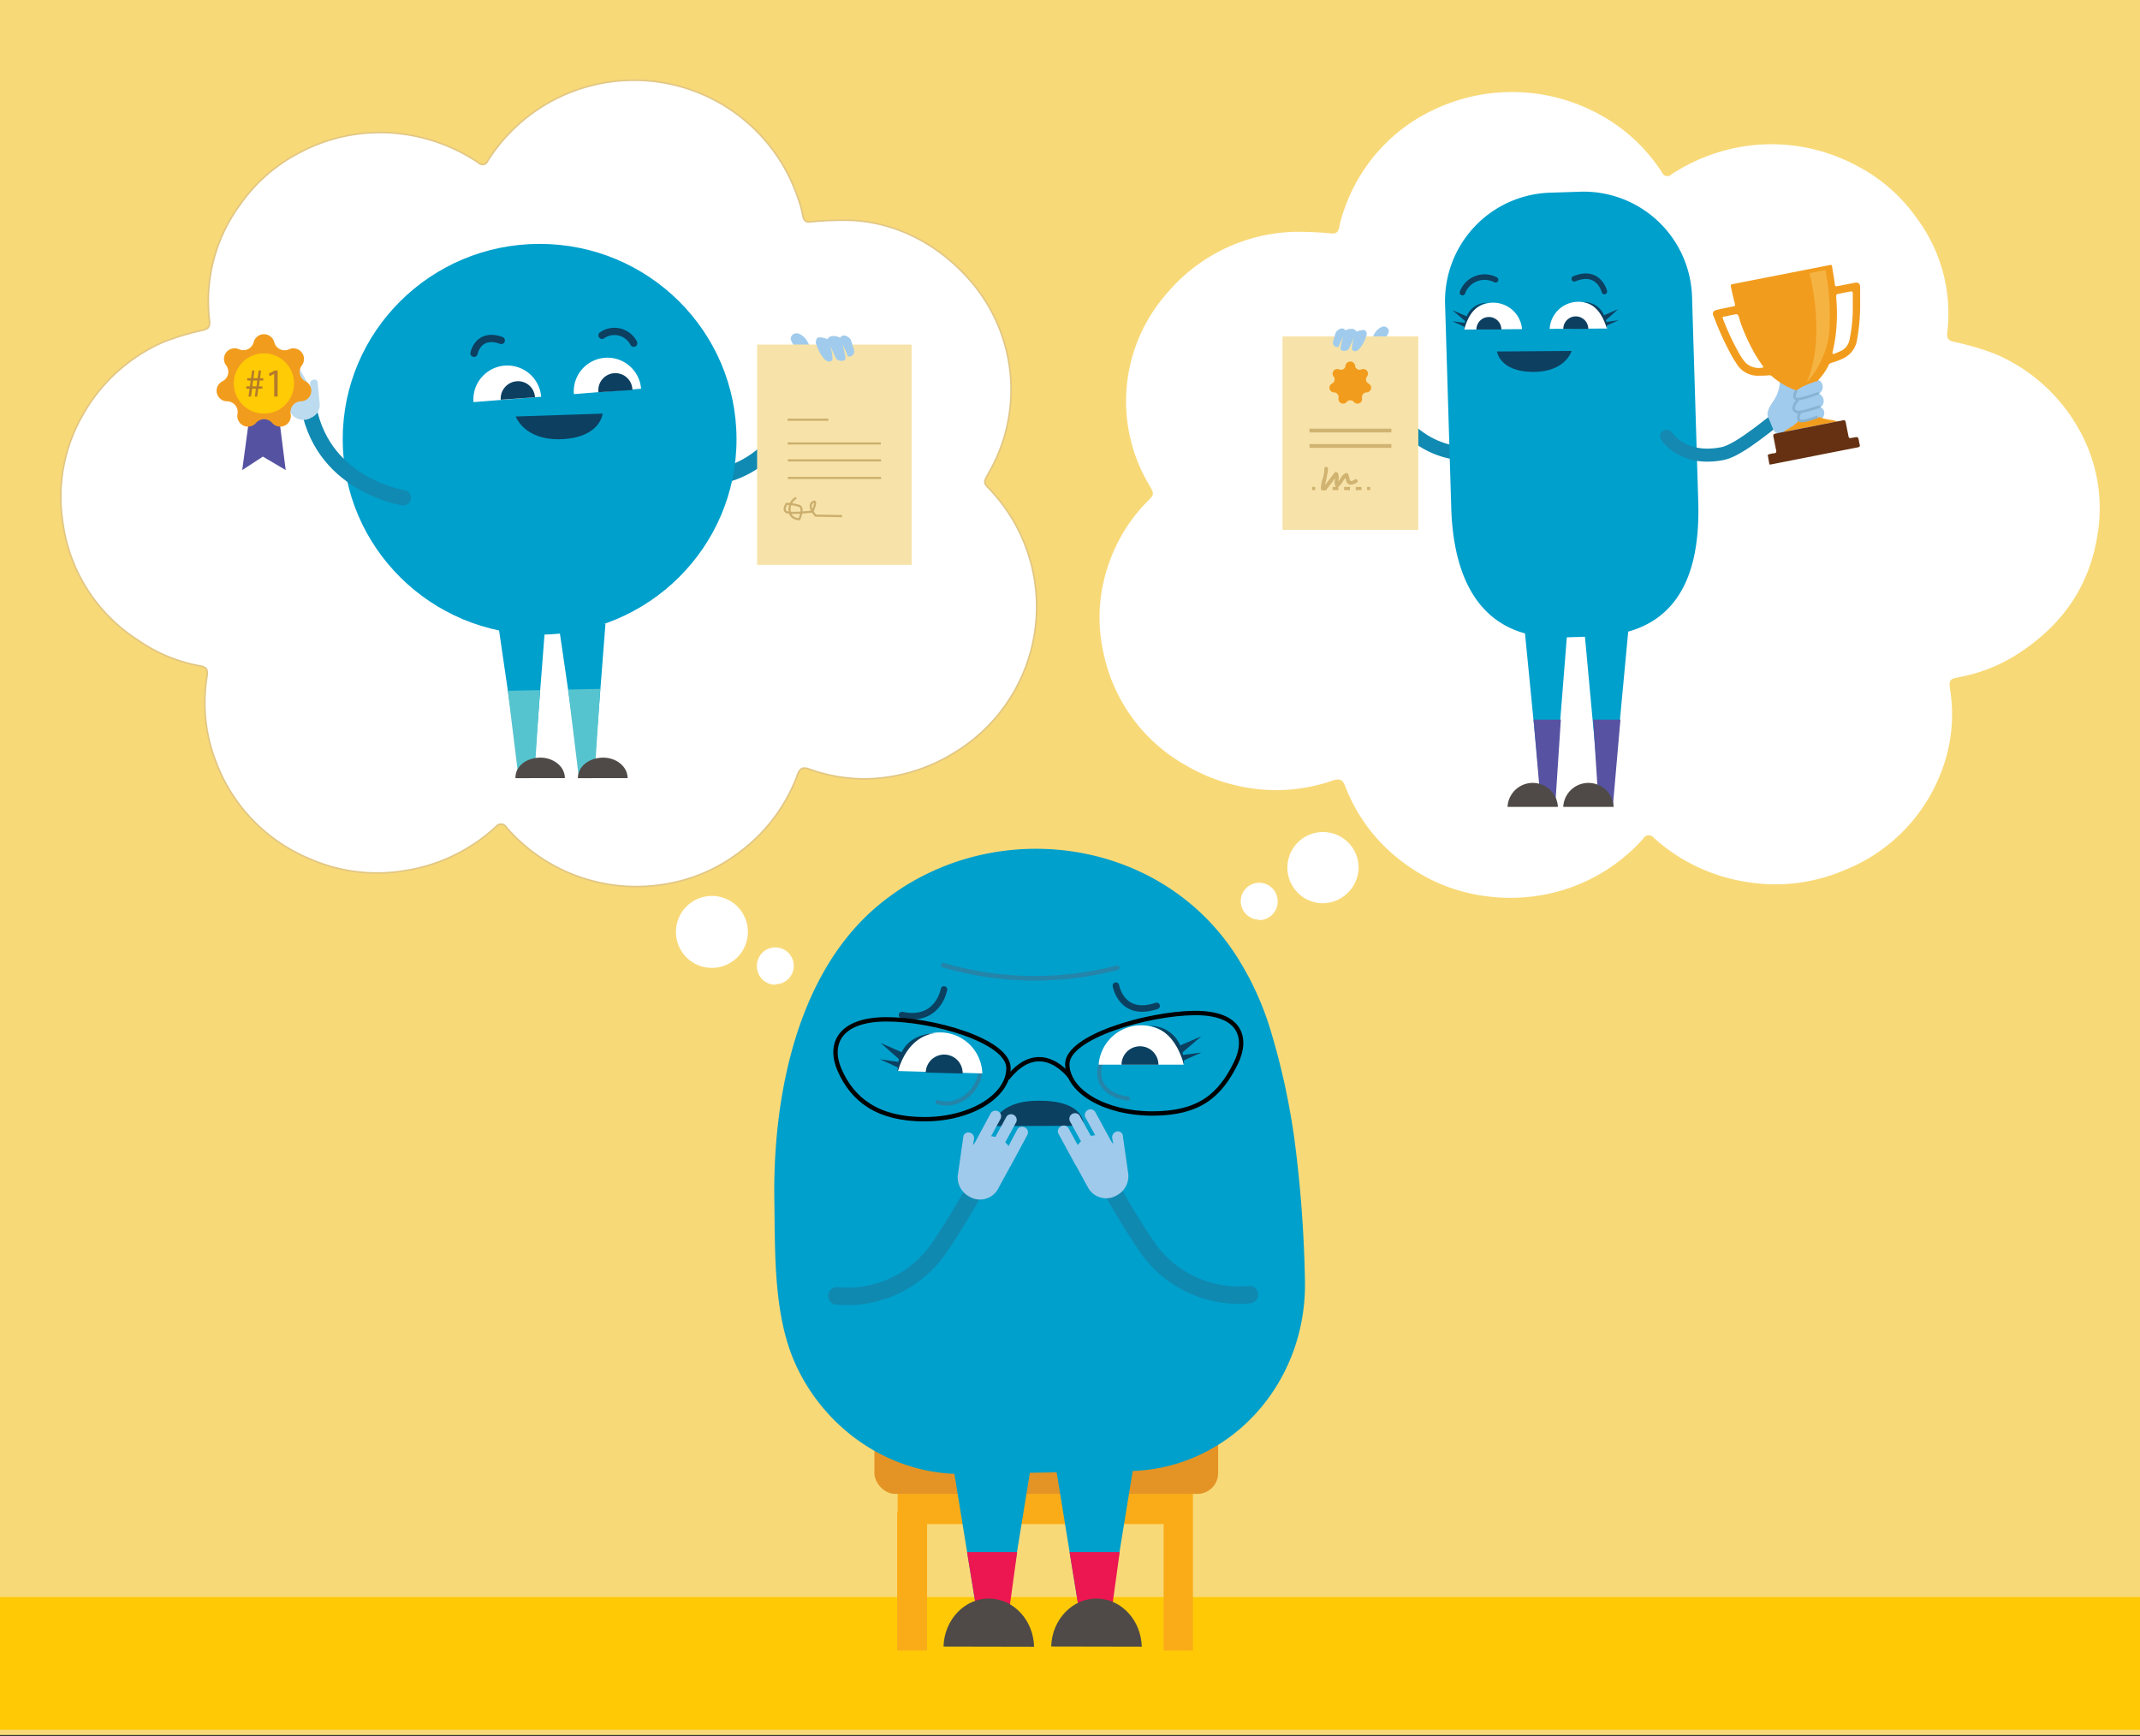 <svg id="Layer_1" data-name="Layer 1" xmlns="http://www.w3.org/2000/svg" viewBox="0 0 348 282.35"><rect x="0" y="0" width="348" height="282.35" fill="#333333" stroke="none"/><defs><style>.cls-1{fill:#f8d978;}.cls-2,.cls-8{fill:#fff;}.cls-2,.cls-33{stroke:#e2c783;}.cls-15,.cls-16,.cls-17,.cls-18,.cls-19,.cls-2,.cls-20,.cls-23,.cls-25,.cls-27,.cls-29,.cls-3,.cls-30,.cls-31,.cls-32,.cls-33,.cls-39,.cls-42,.cls-6{stroke-miterlimit:10;}.cls-2{stroke-width:0.26px;}.cls-15,.cls-16,.cls-17,.cls-18,.cls-19,.cls-20,.cls-23,.cls-25,.cls-27,.cls-29,.cls-3,.cls-30,.cls-31,.cls-32,.cls-33,.cls-39,.cls-42,.cls-6{fill:none;}.cls-25,.cls-27,.cls-3{stroke:#108ab2;}.cls-15,.cls-16,.cls-19,.cls-20,.cls-23,.cls-25,.cls-27,.cls-29,.cls-3,.cls-39{stroke-linecap:round;}.cls-3{stroke-width:2.55px;}.cls-4{fill:#a1cbec;}.cls-5{fill:#f7e3a9;}.cls-6{stroke:#ccaf6e;stroke-width:0.35px;}.cls-7{fill:#ffca05;}.cls-9{fill:#faac18;}.cls-10{fill:#e49425;}.cls-11{fill:#00a0cc;}.cls-12{fill:#ec1651;}.cls-13{fill:#4f4a47;}.cls-14{fill:#0b4060;}.cls-15,.cls-16{stroke:#2584a9;}.cls-15{stroke-width:0.67px;}.cls-16{stroke-width:0.75px;}.cls-17,.cls-18{stroke:#000;}.cls-17{stroke-width:0.71px;}.cls-18{stroke-width:0.7px;}.cls-19{stroke:#0b4060;stroke-width:1.06px;}.cls-20{stroke:#1089b1;stroke-width:2.84px;}.cls-21{fill:#a0caeb;}.cls-22{fill:#56c4cf;}.cls-23,.cls-29{stroke:#0d3f60;}.cls-23{stroke-width:1.18px;}.cls-24{fill:#0d3f60;}.cls-25{stroke-width:2.5px;}.cls-26{fill:#bddbef;}.cls-27{stroke-width:2.24px;}.cls-28{fill:#5753a2;}.cls-29{stroke-width:0.9px;}.cls-30,.cls-31,.cls-32{stroke:#d1b371;}.cls-30,.cls-33{stroke-width:0.62px;}.cls-31,.cls-32{stroke-width:0.52px;}.cls-32{stroke-dasharray:0.94 0.94;}.cls-34{fill:#f29c1e;}.cls-35{fill:#d1b371;}.cls-36{fill:#5652a2;}.cls-37{fill:#ffcb04;}.cls-38{fill:#b47b2b;}.cls-39{stroke:#1589b1;stroke-width:2.12px;}.cls-40{fill:#653112;}.cls-41{fill:#f5b442;}.cls-42{stroke:#88b3d2;stroke-width:0.43px;}</style></defs><polyline class="cls-1" points="0 282.13 0 -0.22 348 -0.22 348 282.13"/><path class="cls-2" d="M140.59,126.66a27,27,0,0,1-9.12-1.63c-.89-.3-1.4-.12-1.79,1a27.6,27.6,0,0,1-9.42,12.55,27.17,27.17,0,0,1-12.57,5.27,28,28,0,0,1-25.34-9.3,1,1,0,0,0-1.57-.25l-.17.17a28.12,28.12,0,0,1-15.06,7.16,27.19,27.19,0,0,1-15.25-2,27.48,27.48,0,0,1-15.19-15.76,26.31,26.31,0,0,1-1.48-13.69c.2-1.35,0-1.69-1.15-1.9A25.74,25.74,0,0,1,22.29,104,27,27,0,0,1,10.22,85a26.57,26.57,0,0,1,3-17.09A27.78,27.78,0,0,1,26.62,55.6a43.22,43.22,0,0,1,6.5-1.94c.81-.21,1.05-.61.94-1.56a26.46,26.46,0,0,1,5-18.85,26.72,26.72,0,0,1,9.49-8.34A27.88,27.88,0,0,1,66.81,22a28.92,28.92,0,0,1,11,4.46.88.88,0,0,0,1.39-.1,1,1,0,0,0,.16-.28,28.14,28.14,0,0,1,50.46,6.28,17.46,17.46,0,0,1,.74,2.71c.15.85.53,1.08,1.22,1a55.59,55.59,0,0,1,5.87-.26c7.6.1,14.88,3.69,20.28,10a27,27,0,0,1,2.78,31.22c-.78,1.41-.79,1.48.25,2.55A27.73,27.73,0,0,1,155,122.52,28.15,28.15,0,0,1,140.59,126.66Z"/><path class="cls-3" d="M113.17,77.67s12.15,1.71,17.74-14.37"/><path class="cls-4" d="M129.09,62.73c-.54-.71,0-2,.14-2.72a5.51,5.51,0,0,0-.33-4.17,1.61,1.61,0,0,1-.32-.89,1,1,0,0,1,1.2-.73,2.79,2.79,0,0,1,1.52,1.31c.13.23.78,1.54.52,1.79a13.55,13.55,0,0,1,1.5-1.34c1-.79,1.55-1.19,2-1a1.22,1.22,0,0,1,.71,1.19,1.49,1.49,0,0,1-.26.79,1.3,1.3,0,0,1,.72.4,1.28,1.28,0,0,1,.31,1.11,1.36,1.36,0,0,1-.22.51,1,1,0,0,1,.7.41,1.19,1.19,0,0,1,.1.94c-.31,1.47-2.84,2.94-3.67,3.39a20.6,20.6,0,0,1-2.34,1.08.86.86,0,0,1-1-.27Z"/><rect class="cls-5" x="123.13" y="56.04" width="25.13" height="35.82" transform="translate(271.38 147.89) rotate(-180)"/><path class="cls-4" d="M136.26,58.57a.63.63,0,0,1-.29-.25c-.23-.41-1-2.2-1-2.2a8.28,8.28,0,0,1,.42,2.19c.05.2-.2.38-.29.41a.68.68,0,0,1-.59,0,1,1,0,0,1-.35-.23,5.46,5.46,0,0,1-.9-1.24,9.4,9.4,0,0,1-.56-1.41c0-.32,0-.47.31-.61s1.21.36,1.44.35.11-.19.44-.21,1.43-.05,1.66-.11a5.93,5.93,0,0,1,1.09-.25,1.37,1.37,0,0,1,.35,0,.54.54,0,0,1,.29.17,1.18,1.18,0,0,1,.19.41l.32,1a1.37,1.37,0,0,1,.09.82.86.86,0,0,1-.49.52.54.54,0,0,1-.48,0,.5.5,0,0,1-.15-.2l0-.06A11.25,11.25,0,0,0,137,56a16.75,16.75,0,0,1,.47,2,.87.87,0,0,1,0,.36c0,.08,0,.12-.1.17a1,1,0,0,1-.67.15C136.54,58.65,136.4,58.6,136.26,58.57Z"/><path class="cls-4" d="M132.73,55.92s-.22-1.05.52-1.06a2.72,2.72,0,0,1,1.32.33.89.89,0,0,1,.82-.54,2,2,0,0,1,1.23.28s.11-.36.67-.37,1.05.67,1.05.67Z"/><line class="cls-6" x1="143.24" y1="72.11" x2="128.08" y2="72.11"/><line class="cls-6" x1="134.71" y1="68.25" x2="128.08" y2="68.25"/><line class="cls-6" x1="143.27" y1="74.86" x2="128.11" y2="74.86"/><line class="cls-6" x1="143.27" y1="77.72" x2="128.11" y2="77.72"/><polyline class="cls-7" points="348 281.27 0 281.27 0 259.7 348 259.7"/><path class="cls-8" d="M192.74,124.4a27.33,27.33,0,0,1-13.21-17.85A26.15,26.15,0,0,1,180.2,92a26.8,26.8,0,0,1,6.45-10.53c1.07-1.07,1.06-1.14.26-2.55a26.51,26.51,0,0,1,2.85-31.22,28.09,28.09,0,0,1,20.77-10,58.44,58.44,0,0,1,6,.26c.7.05,1.09-.18,1.25-1a17.49,17.49,0,0,1,.75-2.71,28,28,0,0,1,15.08-16.62,29.59,29.59,0,0,1,29.68,3,27.94,27.94,0,0,1,6.93,7.34,1.31,1.31,0,0,0,.17.28.91.91,0,0,0,1.42.1,30.07,30.07,0,0,1,11.29-4.47,29.27,29.27,0,0,1,18.7,3,27.12,27.12,0,0,1,9.71,8.34A26,26,0,0,1,316.67,54c-.12,1,.13,1.36,1,1.57a45.17,45.17,0,0,1,6.66,1.94,28.18,28.18,0,0,1,13.76,12.34,26,26,0,0,1,3,17.09c-1.35,8.67-5.93,14.68-12.37,19a26.63,26.63,0,0,1-10.43,4.23c-1.18.21-1.39.54-1.18,1.9a25.82,25.82,0,0,1-1.52,13.69A27.79,27.79,0,0,1,300,141.47a28.46,28.46,0,0,1-15.62,2A29.14,29.14,0,0,1,269,136.3l-.17-.17a1,1,0,0,0-1.61.25,28.74,28.74,0,0,1-16,9.08,29.36,29.36,0,0,1-9.94.22,28.2,28.2,0,0,1-12.87-5.27,27.69,27.69,0,0,1-9.65-12.55c-.4-1.07-.92-1.25-1.84-1a28.49,28.49,0,0,1-9.33,1.63A29.36,29.36,0,0,1,192.74,124.4Z"/><path class="cls-8" d="M109.92,151.65a5.85,5.85,0,1,1,5.87,5.74A5.84,5.84,0,0,1,109.92,151.65Z"/><path class="cls-8" d="M126.08,160.13a3,3,0,0,1-3-3v-.07a3,3,0,1,1,3,3Z"/><path class="cls-8" d="M215.06,146.88a5.79,5.79,0,1,1,5.87-5.74A5.89,5.89,0,0,1,215.06,146.88Z"/><path class="cls-8" d="M204.77,149.55a3,3,0,1,1,3-3v.07a3,3,0,0,1-3,3Z"/><polyline class="cls-9" points="193.99 268.41 189.22 268.41 189.22 247.84 150.76 247.84 150.76 268.41 145.89 268.41 145.89 245.92 145.97 245.92 145.97 241.54 193.99 241.54 193.99 245.99"/><rect class="cls-10" x="142.19" y="231.75" width="55.9" height="11.18" rx="3.38"/><polyline class="cls-11" points="169.86 224.86 163.01 266.94 159.63 266.94 153.81 231.11"/><polygon class="cls-12" points="159.5 266.07 157.26 252.39 165.41 252.39 163.51 266.23 159.5 266.07"/><path class="cls-13" d="M168.16,267.79c-.1-4.27-3.23-7.7-7.13-7.84-4.07-.14-7.47,3.36-7.6,7.81"/><polyline class="cls-11" points="186.53 224.86 179.68 266.94 176.3 266.94 170.48 231.11"/><polygon class="cls-12" points="176.16 266.07 173.93 252.39 182.08 252.39 180.18 266.23 176.16 266.07"/><path class="cls-13" d="M185.67,267.78c-.11-4.26-3.23-7.69-7.13-7.83-4.07-.14-7.47,3.35-7.6,7.8"/><path class="cls-11" d="M210.46,185A202.3,202.3,0,0,1,212.2,208c.47,17-12.3,30.93-28.54,31.22l-26.92.46c-11.84.21-22.59-7.21-27.41-17.92-3.57-7.93-3.27-18-3.41-26.55-.26-16.6,3.52-36.85,16.92-48,17.84-14.85,45.77-11.45,58.34,8.43a48.09,48.09,0,0,1,5.34,11.58A115.57,115.57,0,0,1,210.46,185Z"/><path class="cls-14" d="M176.22,183.07s.46-4.3-7.81-4.07c-6.47.17-7,4.12-7,4.12Z"/><path class="cls-15" d="M179,173c-1.1,3.49,1.67,5.33,4.41,5.63"/><path class="cls-15" d="M159.36,174c.22,2.74-3.16,6.4-6.91,5.22"/><path class="cls-16" d="M181.68,157.36a53,53,0,0,1-28.3-.41"/><path class="cls-8" d="M159.74,174.55a6.88,6.88,0,0,0-13.73-.39"/><path class="cls-14" d="M156.54,174.57a3,3,0,1,0-6-.16"/><path class="cls-8" d="M192.48,173.13a6.93,6.93,0,0,0-13.82,0"/><path class="cls-14" d="M188.38,173.14a3,3,0,0,0-6,0"/><path class="cls-17" d="M173.56,173.07c.06,4.48,6.24,8,13.82,8s11-2.87,13.63-8.27c1.94-4,.74-8.16-6.84-8.07S173.51,168.59,173.56,173.07Z"/><path class="cls-18" d="M174.08,175.2s-4.82-6.77-10.26.17"/><path class="cls-14" d="M191.92,170l3.45-1.49-3.07,2.62.09.42,3-.4-2.86,1.28c0,.41,0,.7,0,.7-1.55-5.48-4.74-6.21-5.65-6.3A5.21,5.21,0,0,1,191.92,170Z"/><path class="cls-14" d="M143.1,172.25l3,.43c0-.15.06-.29.1-.44l-3-2.65,3.44,1.52c.69-1.58,2.5-3,5.42-3.09-.91.09-4.47.69-6.08,6.28,0,0,0-.27,0-.73Z"/><path class="cls-19" d="M153.51,160.9s-.92,5.4-6.83,4.16"/><path class="cls-19" d="M181.46,160.28s.89,5.23,6.63,3.29"/><path class="cls-20" d="M159.62,191.35a111.34,111.34,0,0,1-7,11.71,18.08,18.08,0,0,1-16.53,7.67"/><path class="cls-17" d="M136.53,174c2.15,4.89,6.23,8,13.82,8S164,178.18,164,173.7s-12.43-8-20-7.94S134.72,169.87,136.53,174Z"/><path class="cls-21" d="M155.75,191.16a3.53,3.53,0,0,0,1.88,3.42,3.36,3.36,0,0,0,4.59-1.11l2.06-3.78.05-.06,0,0,2.75-5.11a.88.88,0,0,0-.4-1.17.89.89,0,0,0-1.22.27L164,186.36a3.35,3.35,0,0,0-.53-.6l1.81-3.33a.92.92,0,0,0-1.6-.87l-1.81,3.32a4.36,4.36,0,0,0-.71-.11l1.56-2.86a.92.92,0,0,0-1.61-.88l-2.58,4.79a2.67,2.67,0,0,0-.32.43l.19-1.08a.93.93,0,0,0-.73-1h0a.82.82,0,0,0-1,.57.06.06,0,0,1,0,0"/><path class="cls-20" d="M203.18,210.52a18.1,18.1,0,0,1-16.55-7.61,111.12,111.12,0,0,1-7-11.69"/><path class="cls-21" d="M182.58,184.62a.07.07,0,0,0,0-.05.83.83,0,0,0-1-.57h0a1,1,0,0,0-.73,1l.2,1.08a2.67,2.67,0,0,0-.32-.43l-2.6-4.78a.91.91,0,0,0-1.6.88l1.57,2.86a4.2,4.2,0,0,0-.71.11l-1.83-3.32a.92.92,0,0,0-1.6.88l1.83,3.33a3,3,0,0,0-.53.6l-1.52-2.78a.89.89,0,0,0-1.23-.26.88.88,0,0,0-.4,1.16l2.78,5.11,0,0,.06.06,2.07,3.77a3.37,3.37,0,0,0,4.6,1.1,3.53,3.53,0,0,0,1.86-3.43"/><polyline class="cls-11" points="96.57 125.78 98.46 101.41 90.84 101.57 94.48 126.52 96.29 124.69"/><polygon class="cls-22" points="92.38 112.13 97.61 112.02 96.67 126.28 94.12 126.33 92.38 112.13"/><polyline class="cls-11" points="86.78 125.98 88.67 101.62 81.05 101.78 84.58 125.99 86.5 124.9"/><polygon class="cls-22" points="82.58 112.33 87.82 112.22 86.88 126.48 84.33 126.54 82.58 112.33"/><path class="cls-13" d="M91.86,126.53c0-1.89-1.87-3.38-4.1-3.33s-4,1.45-3.94,3.34"/><path class="cls-13" d="M102.06,126.53c0-1.89-1.87-3.38-4.09-3.33s-4,1.45-4,3.34"/><ellipse class="cls-11" cx="87.75" cy="71.43" rx="32.02" ry="31.77"/><path class="cls-8" d="M104.25,63.21a5.48,5.48,0,1,0-10.93.88"/><path class="cls-8" d="M88,64.52A5.49,5.49,0,0,0,77,65.39"/><path class="cls-23" d="M103.05,55.81a3.52,3.52,0,0,0-5.15-1.28"/><path class="cls-23" d="M77.08,57.45s.66-3.46,4.44-2.09"/><path class="cls-24" d="M83.87,67.73s1.4,4,7.6,3.68S98,67.26,98,67.26Z"/><path class="cls-24" d="M87,64.6A2.77,2.77,0,0,0,84,62a2.82,2.82,0,0,0-2.57,3"/><path class="cls-24" d="M102.84,63.42a2.77,2.77,0,1,0-5.52.36"/><path class="cls-25" d="M65.58,80.94S51.76,78.87,50,65"/><path class="cls-26" d="M52,65.85a2.3,2.3,0,0,1-1.43,2.09,2.43,2.43,0,0,1-3.14-.58l-1.28-2.23s0,0,0,0l0,0-1.73-3c-.14-.24,0-.55.33-.71a.63.63,0,0,1,.81.15l.95,1.64a2.3,2.3,0,0,1,.39-.37l-1.13-2c-.14-.24,0-.55.32-.71a.64.64,0,0,1,.82.15l1.13,2a2.89,2.89,0,0,1,.5-.08l-1-1.68a.53.53,0,0,1,.32-.71.63.63,0,0,1,.82.15l1.62,2.81a1.69,1.69,0,0,1,.2.25l-.09-.64a.63.63,0,0,1,.55-.63h0a.53.53,0,0,1,.69.35"/><path class="cls-27" d="M239.39,73.71s-10.68,1.5-15.59-12.62"/><path class="cls-11" d="M254.13,103.66l5.27-.17c14.89-.47,17.07-12.23,16.76-22.07l-1-33a17.64,17.64,0,0,0-18-17.25l-5.27.17A17.63,17.63,0,0,0,235,49.67l1,33C236.31,92.52,239.69,104.11,254.13,103.66Z"/><polyline class="cls-11" points="254.9 102.26 252.87 127.85 250.43 127.85 247.55 98.54"/><polyline class="cls-11" points="264.99 100.4 262.42 127.85 259.98 127.85 257.43 100.18"/><polygon class="cls-28" points="259.98 131.09 262.28 131.09 263.51 117.02 259.07 117.02 259.98 131.09"/><polygon class="cls-28" points="250.6 131.09 252.9 131.09 253.82 117.02 249.38 117.02 250.6 131.09"/><path class="cls-13" d="M262.4,131.21a4.1,4.1,0,0,0-8.19,0"/><path class="cls-13" d="M253.34,131.21a4.1,4.1,0,0,0-8.19,0"/><path class="cls-29" d="M237.82,47.58a3.83,3.83,0,0,1,5.38-2.08"/><path class="cls-29" d="M260.9,47.41S260,43.68,256,45.34"/><path class="cls-24" d="M255.57,57.07s-1,3.48-6.37,3.41-5.76-3.32-5.76-3.32Z"/><path class="cls-8" d="M252,53.48a4.68,4.68,0,0,1,9.34-.06"/><path class="cls-24" d="M254.22,53.48a2,2,0,0,1,4.06,0"/><path class="cls-8" d="M238.12,53.59a4.71,4.71,0,0,1,9.39-.07"/><path class="cls-24" d="M240.09,53.58a2,2,0,1,1,4.06,0"/><path class="cls-24" d="M247.72,52h0Z"/><path class="cls-24" d="M262.42,51.89h0Z"/><path class="cls-24" d="M238.51,51.44l-2.31-1,2.05,1.77-.06.29-2-.26,1.92.88a3.14,3.14,0,0,0,0,.46c1-3.76,3.17-4.27,3.79-4.34A3.52,3.52,0,0,0,238.51,51.44Z"/><path class="cls-24" d="M241.88,49.24l.17,0Z"/><path class="cls-24" d="M263.21,52.07l-2,.29c0-.1,0-.19-.07-.29l2-1.8-2.3,1a3.52,3.52,0,0,0-3.4-2.15c.61.06,2.76.54,3.85,4.29a3.29,3.29,0,0,0,0-.47Z"/><path class="cls-24" d="M255.53,49.13h0Z"/><path class="cls-4" d="M225.4,60.59c.47-.63,0-1.76-.12-2.4a4.82,4.82,0,0,1,.29-3.66,1.4,1.4,0,0,0,.28-.78.85.85,0,0,0-1-.64,2.4,2.4,0,0,0-1.34,1.15c-.11.2-.68,1.35-.46,1.57a12.14,12.14,0,0,0-1.31-1.18c-.9-.69-1.36-1-1.8-.89a1.09,1.09,0,0,0-.63,1,1.47,1.47,0,0,0,.24.7,1.1,1.1,0,0,0-.63.35,1.12,1.12,0,0,0-.28,1,1.16,1.16,0,0,0,.19.44.88.88,0,0,0-.61.36,1.09,1.09,0,0,0-.09.83c.27,1.29,2.5,2.58,3.23,3a17.3,17.3,0,0,0,2.05,1,.74.74,0,0,0,.85-.23Z"/><rect class="cls-5" x="208.56" y="54.7" width="22.08" height="31.47"/><path class="cls-4" d="M219.1,56.93a.55.55,0,0,0,.25-.23c.21-.35.87-1.93.87-1.93a7.63,7.63,0,0,0-.38,1.93c0,.18.18.34.27.36a.61.61,0,0,0,.51,0,.79.79,0,0,0,.3-.2,4.93,4.93,0,0,0,.8-1.09,7.26,7.26,0,0,0,.49-1.24c0-.28,0-.42-.27-.54s-1.07.32-1.26.31-.1-.17-.39-.19-1.26,0-1.47-.09a4.87,4.87,0,0,0-.95-.22,1,1,0,0,0-.3,0,.45.45,0,0,0-.26.15.92.92,0,0,0-.17.36l-.28.91a1.25,1.25,0,0,0-.08.71.75.75,0,0,0,.43.46.45.45,0,0,0,.42,0,.43.43,0,0,0,.13-.17l0,0a11.38,11.38,0,0,1,.66-1.47,15.32,15.32,0,0,0-.41,1.72.8.8,0,0,0,0,.31c0,.07,0,.11.09.15a.94.94,0,0,0,.59.14C218.86,57,219,57,219.1,56.93Z"/><path class="cls-4" d="M222.2,54.6s.2-.92-.45-.94a2.45,2.45,0,0,0-1.17.3.78.78,0,0,0-.71-.48,1.89,1.89,0,0,0-1.09.25s-.09-.31-.58-.32-.92.59-.92.59Z"/><line class="cls-30" x1="212.94" y1="70.01" x2="226.26" y2="70.01"/><line class="cls-30" x1="212.94" y1="72.52" x2="226.26" y2="72.52"/><line class="cls-31" x1="213.36" y1="79.44" x2="213.88" y2="79.44"/><line class="cls-32" x1="214.82" y1="79.44" x2="221.84" y2="79.44"/><line class="cls-31" x1="222.31" y1="79.44" x2="222.83" y2="79.44"/><circle class="cls-33" cx="219.6" cy="62.32" r="2.21"/><path class="cls-34" d="M220.37,59.58h0a.75.75,0,0,0,1,.5h0a.76.76,0,0,1,.92,1.16h0a.75.75,0,0,0,.26,1.13h0a.76.76,0,0,1-.33,1.44h0a.77.77,0,0,0-.73.91h0a.76.76,0,0,1-1.33.64h0a.76.76,0,0,0-1.16,0h0a.76.76,0,0,1-1.33-.64h0a.77.77,0,0,0-.73-.91h0a.76.76,0,0,1-.33-1.44h0a.75.75,0,0,0,.26-1.13h0a.76.76,0,0,1,.92-1.16h0a.75.75,0,0,0,1-.5h0A.76.76,0,0,1,220.37,59.58Z"/><path class="cls-35" d="M215.38,76.31A6.11,6.11,0,0,1,215,78.1a5.19,5.19,0,0,0-.17.89.67.67,0,0,0,.19.67c.5.37.95-.4,1.2-.72l1.3-1.69H217a1.26,1.26,0,0,1,.05.9,1.78,1.78,0,0,0,.12.94.3.3,0,0,0,.42.11,2.83,2.83,0,0,0,.77-.88,2.06,2.06,0,0,1,.75-.8l-.42-.11c.22.4.11.9.48,1.23s1,.13,1.44-.14,0-.75-.31-.53-.67.44-.82,0a5.88,5.88,0,0,0-.26-.91.32.32,0,0,0-.42-.11c-.74.35-.88,1.24-1.52,1.68l.42.11a1.83,1.83,0,0,1,0-.93,1.44,1.44,0,0,0-.17-.91.32.32,0,0,0-.54,0l-.94,1.23-.51.66s-.24.25-.24.29.15.16.14,0a.66.66,0,0,1,0-.14,21.07,21.07,0,0,0,.53-2.72c0-.4-.64-.4-.62,0Z"/><path class="cls-6" d="M129.48,80.94a2.13,2.13,0,0,0-1.08,2c0,1.49,1.58,1.49,1.58,1.49s.83-1.82,0-2.16a6.87,6.87,0,0,0-2.08-.33s-.66,1,0,1.33,4.24-.08,4.24-.08.91-2.16,0-1.5.49,2.16.49,2.16l4.31.08"/><polygon class="cls-36" points="40.87 65.48 39.39 76.44 42.75 74.25 46.46 76.44 45.06 65.35 40.87 65.48"/><path class="cls-34" d="M44.6,55.65h0A1.73,1.73,0,0,0,47,56.8h0a1.73,1.73,0,0,1,2.09,2.62h0A1.73,1.73,0,0,0,49.67,62h0a1.72,1.72,0,0,1-.74,3.26h0a1.74,1.74,0,0,0-1.66,2.08h0a1.73,1.73,0,0,1-3,1.45h0a1.73,1.73,0,0,0-2.65,0h0a1.73,1.73,0,0,1-3-1.45h0a1.74,1.74,0,0,0-1.66-2.08h0A1.72,1.72,0,0,1,36.18,62h0a1.73,1.73,0,0,0,.59-2.59h0a1.73,1.73,0,0,1,2.09-2.62h0a1.73,1.73,0,0,0,2.39-1.15h0A1.73,1.73,0,0,1,44.6,55.65Z"/><circle class="cls-37" cx="42.92" cy="62.36" r="4.9"/><path class="cls-38" d="M40.41,64.49l.17-1.28h-.53v-.38h.59l.12-.95H40.2V61.5h.62L41,60.25h.38l-.16,1.25h.67l.17-1.25h.39l-.16,1.25h.53v.38h-.59l-.12.95h.56v.38H42l-.17,1.28h-.39l.17-1.28H41l-.17,1.28Zm1.3-1.66.12-.95h-.68l-.12.95Z"/><path class="cls-38" d="M44.58,60.79h0l-.74.4-.11-.44.93-.5h.49v4.24h-.56Z"/><path class="cls-39" d="M289.64,67.64c-.94.44-6.59,5.54-9.51,6.12-4.32.85-7.33-.51-9.11-2.82"/><path class="cls-4" d="M287.49,67.74c-.32-.85.56-2,.94-2.62a5.61,5.61,0,0,0,.91-4.18,1.65,1.65,0,0,1,0-1,1,1,0,0,1,1.39-.36,2.89,2.89,0,0,1,1.1,1.73c.05.26.3,1.74,0,1.9a14.23,14.23,0,0,1,1.86-.86c1.23-.48,1.86-.71,2.3-.39a1.28,1.28,0,0,1,.35,1.37,1.56,1.56,0,0,1-.5.69,1.37,1.37,0,0,1,.58.61,1.29,1.29,0,0,1,0,1.18,1.48,1.48,0,0,1-.36.43,1,1,0,0,1,.56.61,1.27,1.27,0,0,1-.17,1c-.75,1.34-3.66,2-4.6,2.22a20.75,20.75,0,0,1-2.61.37.86.86,0,0,1-.86-.55Z"/><path class="cls-34" d="M280.39,51.47c.31,0,.61-.12.92-.18h0l.93-.18a.34.34,0,0,1,.42.18,3.24,3.24,0,0,1,.27.85A31.53,31.53,0,0,0,285,56.87a22.63,22.63,0,0,0,1.63,2.6c.1.13.22.31-.07.32a3.08,3.08,0,0,1-2.77-.89,9.73,9.73,0,0,1-.78-1.09,40.8,40.8,0,0,1-2.84-6C280.07,51.59,280.16,51.51,280.39,51.47ZM298,57.28a24.84,24.84,0,0,0,.5-2.71,29.49,29.49,0,0,0,.09-6.3c0-.31.06-.45.35-.49s.62-.12.93-.18l1-.19c.3-.07.43,0,.42.35,0,.87,0,1.74,0,2.6a24.42,24.42,0,0,1-.53,4.9,2.54,2.54,0,0,1-1.46,1.84l-1,.43c-.09,0-.18.09-.26,0S298,57.38,298,57.28Zm-19.35-5.91a49.81,49.81,0,0,0,3,6.58c.23.41.5.8.75,1.2a4,4,0,0,0,3.73,1.94c.5,0,1,0,1.49-.06a.65.65,0,0,1,.59.21,12.09,12.09,0,0,0,4,2.29l.73,3.71c0,1.78-2.89,2.66-2.82,3l.74-.15,7.15-1.41.65-.13c-.07-.36-3.3-.13-3.71-1.74l-.73-3.72a10,10,0,0,0,3.1-3.61.71.71,0,0,1,.54-.49,11.5,11.5,0,0,0,2-.77A4,4,0,0,0,302,55.19a32.37,32.37,0,0,0,.49-6.13c0-.79,0-1.58,0-2.37,0-.58-.3-.81-.87-.71l-2.71.53c-.49.1-.48.07-.55-.41-.12-.94-.29-1.87-.44-2.81a.22.22,0,0,0-.31-.2l-.35.07-15.31,3c-.55.11-.56.11-.44.65.19.88.39,1.75.62,2.62.07.28,0,.34-.26.39q-1.35.27-2.7.57C278.61,50.53,278.42,50.86,278.62,51.37Z"/><path class="cls-40" d="M298.6,68.56,291,70.07c-.38.08-.77.14-1.16.21s-.72.16-1.08.22-.44.2-.37.54c.16.72.28,1.45.44,2.17.07.31,0,.45-.31.5a3.22,3.22,0,0,0-1.06.25c.09.49.17,1,.26,1.48a.13.13,0,0,0,.18.1l.27-.05c4.63-.91,9.25-1.83,13.88-2.73.35-.07.48-.18.35-.53a3.73,3.73,0,0,1-.09-.46c-.15-.76-.15-.76-.93-.61s-.71.14-.85-.56-.26-1.26-.37-1.9c-.06-.33-.22-.42-.53-.34S299,68.49,298.6,68.56Z"/><path class="cls-41" d="M294.25,44.42s2.81,10.27-.45,17.78a15,15,0,0,0,3.59-7.51,38.12,38.12,0,0,0-.55-10.78Z"/><path class="cls-4" d="M295.4,62s-3.34,1-3.43,1.89a2.11,2.11,0,0,0,.27,1.35l.41,3.22a16.08,16.08,0,0,0,3.19-.63c.67-.35-.43-2.34-.43-2.34Z"/><path class="cls-42" d="M292.75,67s-.6,1-.12,1.37,2.95-.59,2.95-.59"/><path class="cls-42" d="M292.12,63.47s-.6,1-.12,1.36,3.77-.91,3.77-.91"/><path class="cls-42" d="M292.38,65s-1.44,1.52-.18,2c.55.2,3.78-.91,3.78-.91"/></svg>